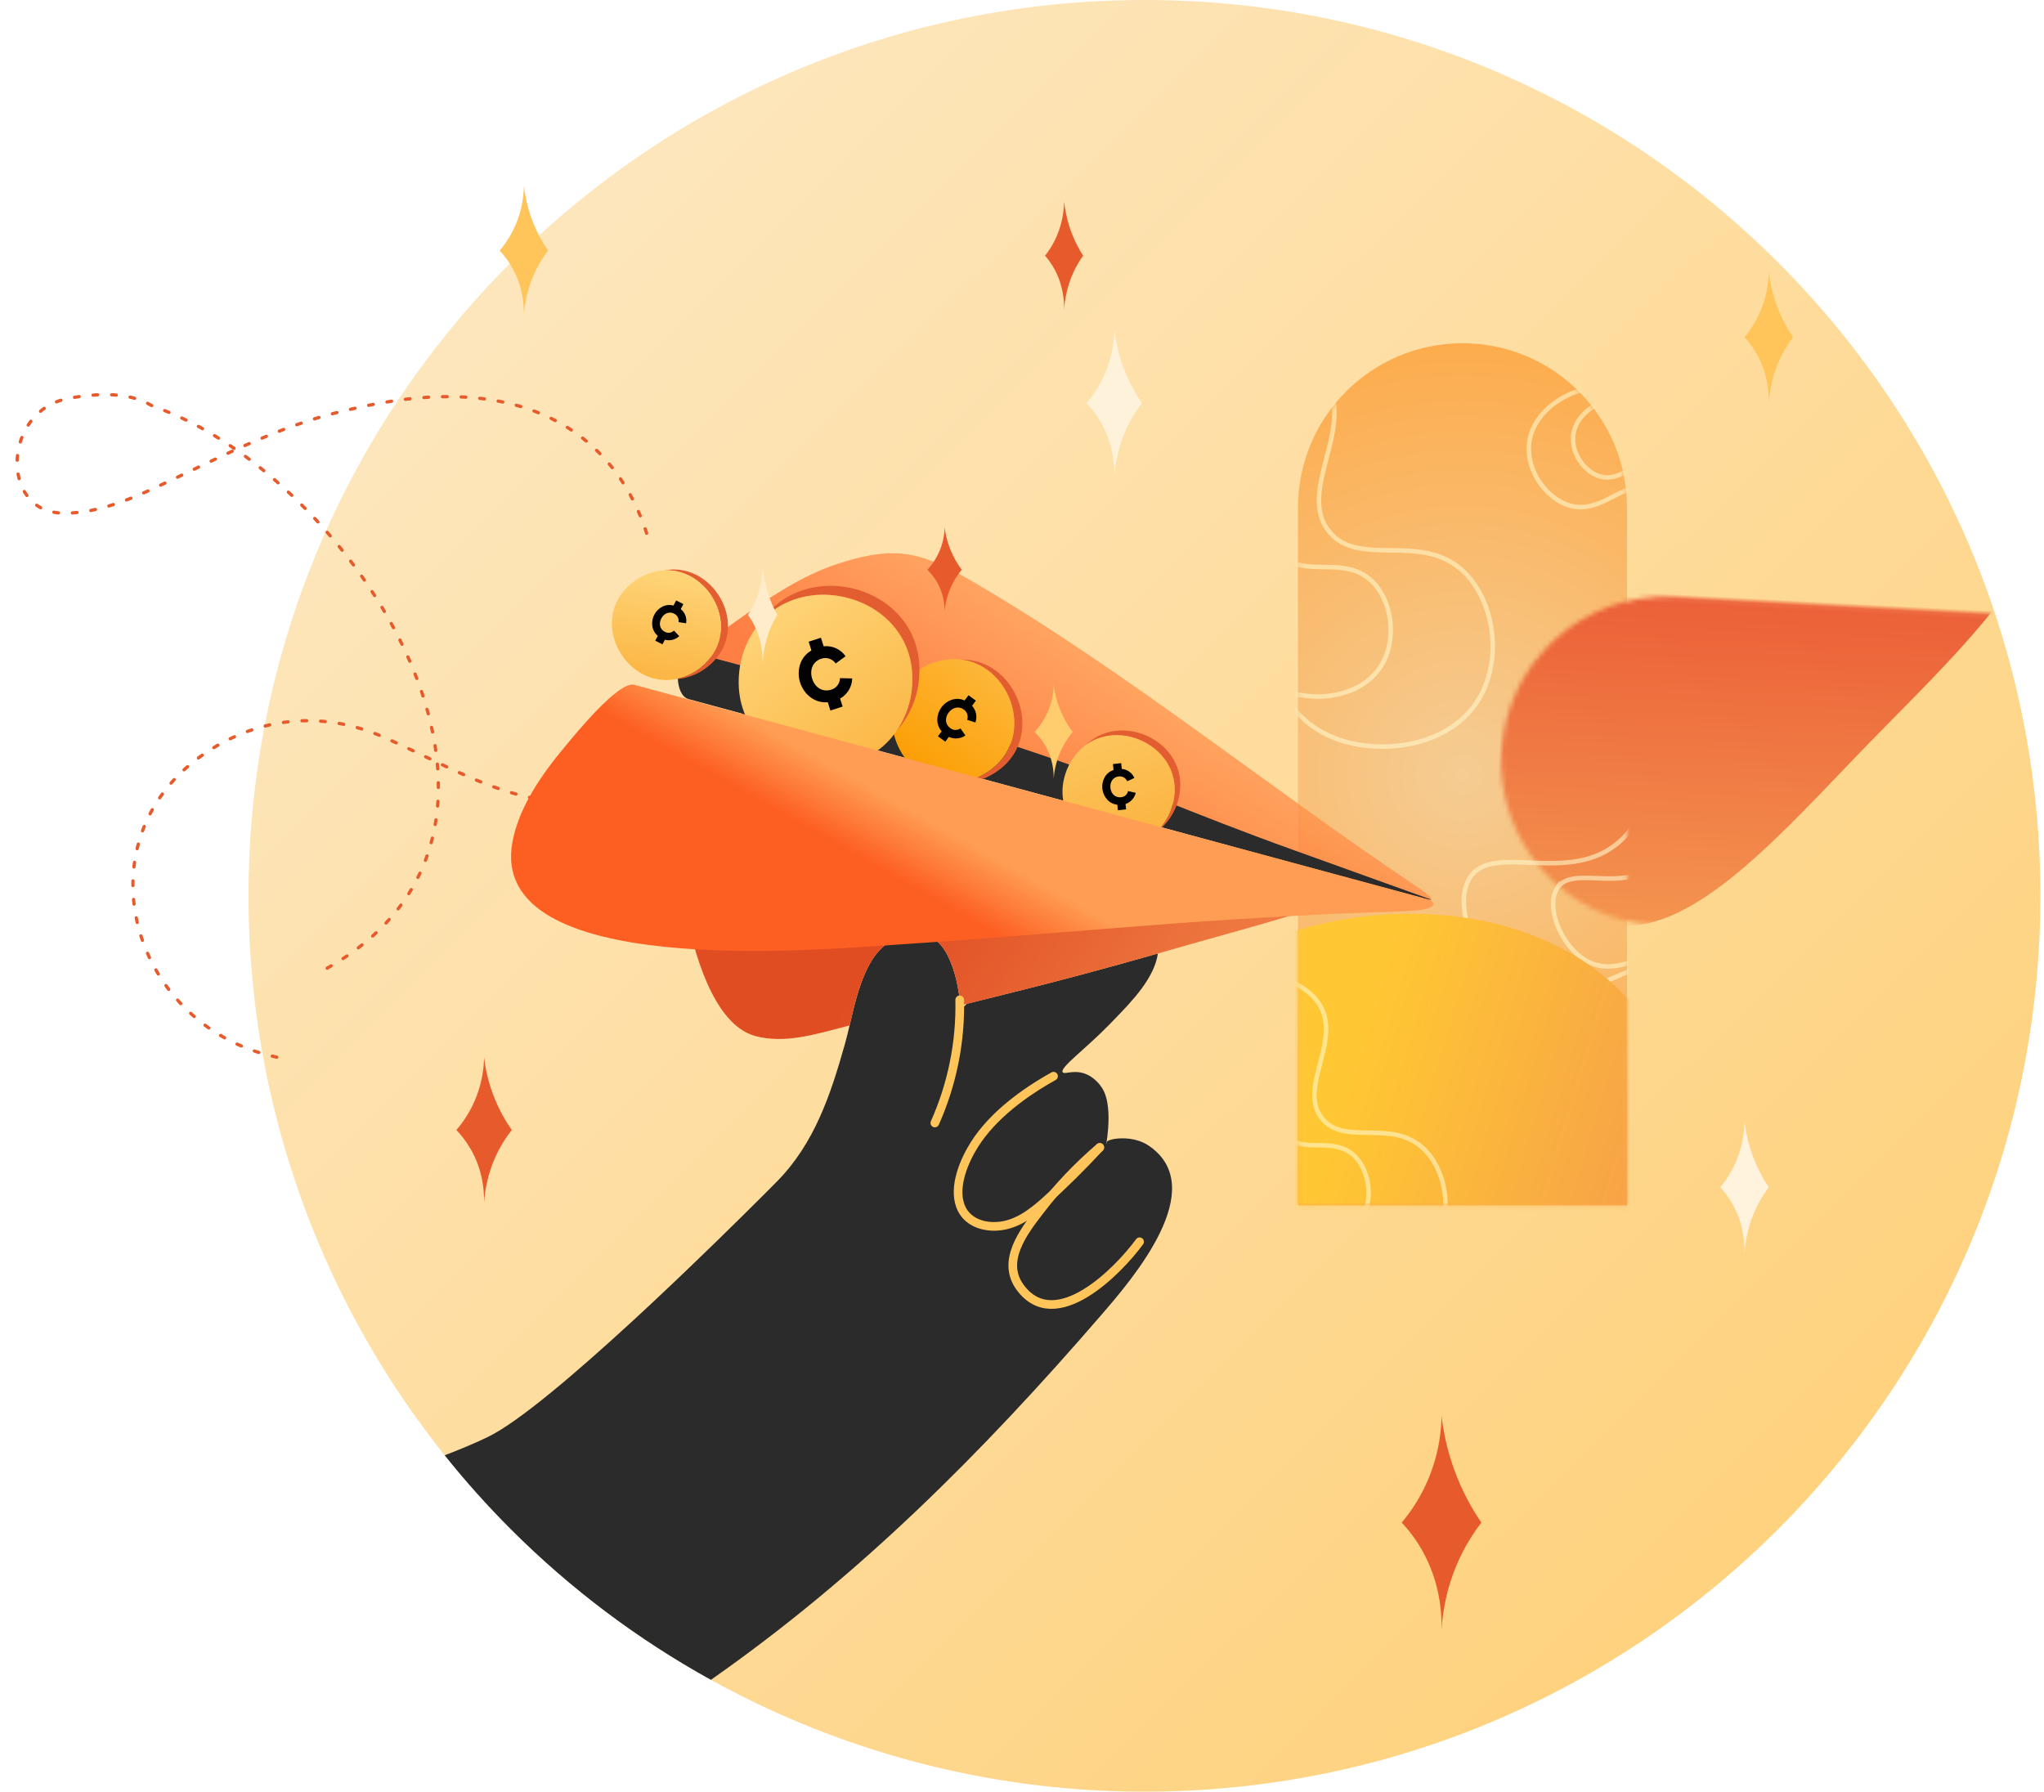 <svg xmlns="http://www.w3.org/2000/svg" xmlns:xlink="http://www.w3.org/1999/xlink" width="100%" height="385" viewBox="0 0 439 385">
    <defs>
        <linearGradient id="nc3r78mloa" x1="-47.089%" x2="100%" y1="-48.216%" y2="100%">
            <stop offset="0%" stop-color="#FAF4EA"/>
            <stop offset="100%" stop-color="#FFA600"/>
        </linearGradient>
        <linearGradient id="1n1uv8v2yd" x1="72.543%" x2="0%" y1="50%" y2="50%">
            <stop offset="0%" stop-color="#E53727"/>
            <stop offset="100%" stop-color="#F4954F"/>
        </linearGradient>
        <linearGradient id="hwvtwpxgfg" x1="100%" x2="50%" y1="50%" y2="36.424%">
            <stop offset="0%" stop-color="#F4954F"/>
            <stop offset="100%" stop-color="#FFC733"/>
        </linearGradient>
        <linearGradient id="nxvmvdjeji" x1="67.286%" x2="32.956%" y1="35.904%" y2="60.917%">
            <stop offset="0%" stop-color="#FF9D54"/>
            <stop offset="100%" stop-color="#FD5F22"/>
        </linearGradient>
        <linearGradient id="4vj1uz439j" x1="28.098%" x2="94.379%" y1="47.447%" y2="56.774%">
            <stop offset="0%" stop-color="#E04D23"/>
            <stop offset="100%" stop-color="#F28448"/>
        </linearGradient>
        <linearGradient id="jvn3vmnwbk" x1="25.776%" x2="162.004%" y1="93.256%" y2="-34.532%">
            <stop offset="0%" stop-color="#FC9C00"/>
            <stop offset="100%" stop-color="#FED376"/>
            <stop offset="100%" stop-color="#FFC445"/>
        </linearGradient>
        <linearGradient id="e5cvwgvc7l" x1="80.581%" x2="29.952%" y1="95.606%" y2="18.195%">
            <stop offset="0%" stop-color="#FBB33E"/>
            <stop offset="100%" stop-color="#FED376"/>
        </linearGradient>
        <linearGradient id="e67dovye1m" x1="69.783%" x2="22.547%" y1="85.67%" y2="-49.929%">
            <stop offset="0%" stop-color="#FBB33E"/>
            <stop offset="100%" stop-color="#FED376"/>
        </linearGradient>
        <linearGradient id="sqsbqiys9n" x1="37.775%" x2="57.014%" y1="98.745%" y2="8.139%">
            <stop offset="0%" stop-color="#FBB33E"/>
            <stop offset="100%" stop-color="#FED376"/>
        </linearGradient>
        <linearGradient id="plgicglo3o" x1="46.483%" x2="35.604%" y1="46.41%" y2="52.567%">
            <stop offset="0%" stop-color="#FF9D54"/>
            <stop offset="100%" stop-color="#FD5F22"/>
        </linearGradient>
        <filter id="c8ixv0q9be" width="243.9%" height="260.9%" x="-72%" y="-80.5%" filterUnits="objectBoundingBox">
            <feGaussianBlur in="SourceGraphic" stdDeviation="41.382"/>
        </filter>
        <filter id="w58fxtn78h" width="238.3%" height="254.4%" x="-69.2%" y="-77.2%" filterUnits="objectBoundingBox">
            <feGaussianBlur in="SourceGraphic" stdDeviation="39.818"/>
        </filter>
        <radialGradient id="yjsvdy0p7c" cx="50%" cy="50%" r="172.376%" fx="50%" fy="50%" gradientTransform="scale(1 .382) rotate(79.793 .016 .905)">
            <stop offset="0%" stop-color="#F5CC93"/>
            <stop offset="100%" stop-color="#FFA237"/>
        </radialGradient>
        <path id="8ta4ed54ub" d="M35.562 0C55.078 0 70.899 15.82 70.9 35.336v149.818H.225V35.336C.226 15.821 16.046 0 35.562 0z"/>
    </defs>
    <g fill="none" fill-rule="evenodd">
        <g>
            <g>
                <g>
                    <path fill="url(#nc3r78mloa)" fill-rule="nonzero" d="M409.957 192.425c0 106.274-86.152 192.424-192.424 192.424-51.035 0-99.98-20.27-136.068-56.357-36.087-36.087-56.36-85.032-56.36-136.067C25.106 86.153 111.259 0 217.546 0c106.287 0 192.412 86.153 192.412 192.425z" opacity=".556" transform="translate(-793 -3735) translate(794 3735) translate(27.27)"/>
                    <path stroke="#E75A2B" stroke-dasharray="1 3" stroke-linecap="round" stroke-width=".7" d="M31.176 227.08c-31.956-6.747-43.223-48.029-14-66.202 11.562-7.188 24.718-7.985 37.104-2.481 17.669 7.849 31.853 17.87 52.018 12.266 16.522-4.59 29.468-17.958 32.846-34.862" transform="translate(-793 -3735) translate(794 3735) translate(27.27)"/>
                    <path fill="#2B2B2B" fill-rule="nonzero" d="M175.27 205.258c1.652 3.314 2.368 7.031 2.713 10.694l-.007.002c.027.3.055.602.077.903.443-.4.9-.818 1.365-1.259 2.593-.641 5.184-1.292 7.777-1.934 11.127-2.745 22.201-5.698 33.222-8.861-.758 5.185-5.246 9.964-9.668 14.488l-.646.66-.322.33c-5.11 5.22-10.443 9.022-9.816 10.021.35.57 2.143-.527 4.57.25 2.282.745 3.585 2.65 3.92 3.182 2.832 4.495.25 14.537 1.015 11.546.169-.666 5.375-1.653 8.988.81 13.356 9.11-3.533 28.645-10.206 36.373-25.83 29.896-52.252 56.25-83.834 78.358-15.624-8.636-30.104-19.48-42.953-32.33-5.056-5.056-9.802-10.365-14.226-15.896 3.579-1.383 6.814-2.738 9.36-3.984 6.6-3.228 18.965-13.797 30.928-24.807l1.666-1.538.531-.492 1.059-.985 1.053-.984c9.806-9.172 18.815-18.072 23.468-22.717l.738-.738.376-.377.513-.514c.696-.698 1.191-1.198 1.457-1.466l.106-.108.119-.12c8.08-8.204 11.546-18.734 14.59-29.549.36-1.28.68-2.606.994-3.953 1.136-4.786 2.238-9.834 4.794-14.006 1.025-1.669 2.428-3.1 4.004-4.126 4.11-2.68 9.405-2.615 12.276 3.127z" transform="translate(-793 -3735) translate(794 3735) translate(27.27)"/>
                    <g transform="translate(-793 -3735) translate(794 3735) translate(27.27) translate(250.274 73.73)">
                        <mask id="h31rgpgumf" fill="#fff">
                            <use xlink:href="#8ta4ed54ub"/>
                        </mask>
                        <use fill="url(#yjsvdy0p7c)" fill-rule="nonzero" opacity=".8" xlink:href="#8ta4ed54ub"/>
                        <path fill="url(#1n1uv8v2yd)" fill-rule="nonzero" d="M147.878-23.629c13.558 11.476 21.497 30.644 23.818 52.254 2.199 21.488-1.221 45.295-14.78 62.632-13.557 17.214-37.376 28.08-58.018 24.906-20.52-3.296-37.865-20.51-57.653-37.848C21.335 60.98-.895 43.642-.162 27.038c.733-16.604 24.43-32.476 44.339-43.952C63.964-28.39 79.843-35.472 97.432-37.181c17.589-1.71 36.766 1.954 50.446 13.552z" filter="url(#c8ixv0q9be)" mask="url(#h31rgpgumf)" transform="rotate(-87 86.066 39.567)"/>
                        <g stroke="#FFF6C8" stroke-width=".971" mask="url(#h31rgpgumf)" opacity=".609">
                            <g>
                                <path d="M122.587 143.37c-12.134 1.517-16.269-23.327-35.403-26.067-14.205-2.032-19.214 10.617-33.224 8.147-15.879-2.799-29.926-22.648-26.145-34.753 3.676-11.769 22.459-10.629 24.51-21.72C54.187 58.91 39.47 53.9 40.342 41.283c.643-9.274 9.45-18.907 19.608-20.092 11.652-1.359 22.31 8.717 25.6 18.462 5.101 15.108-8.852 25.434-2.724 36.383 3.414 6.096 8.653 4.526 26.145 13.031 16.363 7.957 25.836 12.562 28.867 21.721 4.243 12.823-5.225 31.325-15.251 32.58z" transform="translate(-105.975 -26.756) rotate(130 83.035 82.252)"/>
                                <path d="M109.41 122.394c-8.017.999-10.75-15.365-23.396-17.17-9.387-1.339-12.697 6.993-21.957 5.366-10.494-1.843-19.777-14.92-17.279-22.893 2.43-7.752 14.844-7 16.2-14.307 1.23-6.632-8.497-9.933-7.92-18.244.424-6.109 6.244-12.453 12.959-13.234 7.7-.896 14.743 5.742 16.917 12.162 3.372 9.952-5.849 16.753-1.8 23.965 2.256 4.016 5.72 2.983 17.278 8.585 10.814 5.241 17.076 8.275 19.077 14.308 2.805 8.448-3.452 20.635-10.079 21.462z" transform="translate(-105.975 -26.756) rotate(130 83.272 82.134)"/>
                            </g>
                        </g>
                        <g stroke="#FFF6C8" stroke-width=".971" mask="url(#h31rgpgumf)" opacity=".609">
                            <g>
                                <path d="M92.455 108.256c-9.142 1.135-12.276-17.595-26.696-19.674-10.706-1.542-14.471 7.99-25.03 6.117-11.967-2.12-22.566-17.093-19.726-26.215 2.762-8.868 16.916-7.996 18.454-16.355 1.396-7.586-9.698-11.373-9.05-20.883.479-6.99 7.107-14.245 14.762-15.131 8.78-1.016 16.817 6.586 19.304 13.935 3.854 11.392-6.653 19.165-2.028 27.423 2.577 4.598 6.524 3.418 19.711 9.841 12.336 6.01 19.478 9.488 21.768 16.394 3.206 9.669-3.915 23.609-11.47 24.548z" transform="translate(29.018 59.381) rotate(130 62.625 62.164)"/>
                                <path d="M82.522 92.434c-6.04.747-8.111-11.59-17.642-12.96-7.074-1.015-9.562 5.263-16.541 4.03-7.91-1.397-14.914-11.26-13.037-17.269 1.826-5.841 11.18-5.266 12.197-10.773.921-4.998-6.41-7.493-5.981-13.757.315-4.605 4.696-9.383 9.755-9.967 5.802-.67 11.114 4.339 12.757 9.18 2.548 7.504-4.395 12.624-1.34 18.063 1.703 3.03 4.312 2.253 13.027 6.484 8.152 3.958 12.872 6.25 14.385 10.799 2.12 6.37-2.587 15.551-7.58 16.17z" transform="translate(29.018 59.381) rotate(130 62.809 62.072)"/>
                            </g>
                        </g>
                        <g stroke="#FFF6C8" stroke-width=".971" mask="url(#h31rgpgumf)" opacity=".609">
                            <g>
                                <path d="M69.54 81.255c-6.862.844-9.233-13.228-20.061-14.803-8.04-1.169-10.858 5.987-18.787 4.571-8.987-1.605-16.96-12.861-14.835-19.71 2.065-6.659 12.693-5.99 13.84-12.267 1.04-5.697-7.293-8.552-6.815-15.695.352-5.25 5.322-10.693 11.068-11.351 6.59-.755 12.633 4.963 14.507 10.485 2.905 8.56-4.976 14.39-1.496 20.596 1.94 3.457 4.901 2.574 14.808 7.412 9.268 4.525 14.633 7.145 16.36 12.334 2.416 7.266-2.918 17.73-8.588 18.428z" transform="rotate(152 70.598 36.21) rotate(130 47.118 46.612)"/>
                                <path d="M64.652 70.728c-4.534.556-6.1-8.713-13.258-9.751-5.312-.77-7.174 3.944-12.415 3.01-5.94-1.056-11.208-8.471-9.805-12.983 1.366-4.386 8.39-3.945 9.148-8.08.687-3.754-4.82-5.635-4.504-10.34.232-3.458 3.517-7.043 7.315-7.477 4.355-.497 8.348 3.27 9.586 6.908 1.92 5.639-3.288 9.478-.988 13.567 1.281 2.276 3.24 1.696 9.786 4.882 6.124 2.981 9.67 4.707 10.81 8.125 1.598 4.787-1.927 11.68-5.675 12.14z" transform="rotate(152 70.598 36.21) rotate(130 49.834 47.908)"/>
                            </g>
                        </g>
                        <path fill="url(#hwvtwpxgfg)" fill-rule="nonzero" d="M66.65 136.532c13.577 11.51 21.527 30.732 23.85 52.404 2.202 21.55-1.222 45.425-14.799 62.81-13.576 17.265-37.427 28.162-58.098 24.978-20.548-3.306-37.916-20.57-57.73-37.956-19.938-17.386-42.198-34.772-41.465-51.424.734-16.651 24.463-32.568 44.4-44.078 19.814-11.509 35.715-18.61 53.327-20.324 17.613-1.715 36.816 1.959 50.515 13.59z" filter="url(#w58fxtn78h)" mask="url(#h31rgpgumf)"/>
                        <g stroke="#FFF6C8" stroke-width=".971" mask="url(#h31rgpgumf)" opacity=".609">
                            <g>
                                <path d="M92.455 108.256c-9.142 1.135-12.276-17.595-26.696-19.674-10.706-1.542-14.471 7.99-25.03 6.117-11.967-2.12-22.566-17.093-19.726-26.215 2.762-8.868 16.916-7.996 18.454-16.355 1.396-7.586-9.698-11.373-9.05-20.883.479-6.99 7.107-14.245 14.762-15.131 8.78-1.016 16.817 6.586 19.304 13.935 3.854 11.392-6.653 19.165-2.028 27.423 2.577 4.598 6.524 3.418 19.711 9.841 12.336 6.01 19.478 9.488 21.768 16.394 3.206 9.669-3.915 23.609-11.47 24.548z" transform="translate(-79.754 115.71) rotate(130 62.625 62.164)"/>
                                <path d="M82.522 92.434c-6.04.747-8.111-11.59-17.642-12.96-7.074-1.015-9.562 5.263-16.541 4.03-7.91-1.397-14.914-11.26-13.037-17.269 1.826-5.841 11.18-5.266 12.197-10.773.921-4.998-6.41-7.493-5.981-13.757.315-4.605 4.696-9.383 9.755-9.967 5.802-.67 11.114 4.339 12.757 9.18 2.548 7.504-4.395 12.624-1.34 18.063 1.703 3.03 4.312 2.253 13.027 6.484 8.152 3.958 12.872 6.25 14.385 10.799 2.12 6.37-2.587 15.551-7.58 16.17z" transform="translate(-79.754 115.71) rotate(130 62.809 62.072)"/>
                            </g>
                        </g>
                    </g>
                    <path fill="url(#nxvmvdjeji)" fill-rule="nonzero" d="M145.8 123.466c-9.131 4.374-17.187 11.134-25.322 16.517-.676.45-.522 1.44.28 1.765 42.092 17.125 85.154 31.758 128.965 43.821 10.199 2.806 19.238 5.164 29.178 7.61 1.189.29-1.399-1.757-2.408-2.431-31.163-20.76-63.025-46.69-95.533-65.638-10.816-6.293-16.273-8.13-28.628-4.232-2.235.707-4.418 1.572-6.531 2.588z" opacity=".758" transform="translate(-793 -3735) translate(794 3735) translate(27.27)"/>
                    <path fill="url(#4vj1uz439j)" fill-rule="nonzero" d="M261.304 191.723c-.266-1.107-20.121.064-34.664-.232l-5.9-.119-16.536-.336c-12.576-.248-25.151 2.72-37.727 2.464l-27.556-.562c-3.615-.072-7.3-.897-10.915-.599-5.087.42-9.805-.45-8.867 4.058 3.349 16.08 8.61 24.516 14.898 26.158 6.287 1.643 12.421-.288 20.167-2.292 1.137-4.786 2.238-9.834 4.794-14.006 3.697-6.019 12.302-8.935 16.273-.994 1.65 3.307 2.367 7.024 2.712 10.691l1.45-.348c2.593-.642 5.184-1.293 7.777-1.934 11.127-2.745 22.201-5.699 33.222-8.862l1.522-.437 1.32-.38c12.864-3.737 38.48-10.398 38.03-12.27z" transform="translate(-793 -3735) translate(794 3735) translate(27.27)"/>
                    <path fill="#2A2B2A" fill-rule="nonzero" d="M125.913 141.594c-2.665-.713-5.087-2.002-6.872-.915-2.365 1.44-2.452 8.662.591 9.488 38.461 10.442 120.02 32.53 158.982 43.1h.305c.06 0 .143-.052.117-.06-.234-.1-23.079-8.317-29.58-10.653-22.673-8.147-34.069-13.661-55.513-20.902-21.02-7.098-50.673-15.414-68.03-20.058z" transform="translate(-793 -3735) translate(794 3735) translate(27.27)"/>
                    <g fill-rule="nonzero">
                        <g>
                            <path fill="#E25E31" d="M13.177 26.616c1.833-.05 3.64-.452 5.321-1.184 13.31-6.126 7.979-23.91-3.632-25.268 12.792-.273 19.303 18.938 5.353 25.36-2.211.976-4.64 1.352-7.042 1.092z" transform="translate(-793 -3735) translate(794 3735) translate(27.27) translate(163.272 141.514)"/>
                            <path fill="url(#jvn3vmnwbk)" d="M18.473 25.447c-1.676.724-3.475 1.121-5.3 1.169C.41 26.864-6.078 7.678 7.858 1.256c2.198-.972 4.612-1.35 7.002-1.1 11.586 1.383 16.921 19.165 3.612 25.291z" transform="translate(-793 -3735) translate(794 3735) translate(27.27) translate(163.272 141.514)"/>
                            <path fill="#020202" d="M14.751 14.938l1.054 1.531c-1.054.721-2.41.836-3.57.301l-.746 1.024-1.584-1.158.796-1.06c-.612-.7-.945-1.602-.932-2.533.037-1.96 1.319-3.68 3.187-4.276.882-.273 1.833-.21 2.67.179l.84-1.122 1.585 1.157-.821 1.1c.885.974 1.16 2.355.719 3.594l-1.768-.577c.28-.808-.005-1.704-.701-2.2-1.05-.781-2.395-.51-3.272.646-.878 1.156-.746 2.536.313 3.317.645.52 1.558.552 2.238.077h-.008z" transform="translate(-793 -3735) translate(794 3735) translate(27.27) translate(163.272 141.514)"/>
                        </g>
                    </g>
                    <g fill-rule="nonzero">
                        <g>
                            <path fill="#E25E31" d="M33.993 31.519c1.462-2.137 2.499-4.535 3.053-7.064C41.039 4.167 16.288-4.433 5.139 7.725c10.259-14.86 37.62-6.43 33.431 14.833-.71 3.333-2.286 6.42-4.567 8.95l-.01.01z" transform="translate(-793 -3735) translate(794 3735) translate(27.27) translate(130.204 125.602)"/>
                            <path fill="url(#e5cvwgvc7l)" d="M37.046 24.49c-.556 2.516-1.589 4.902-3.043 7.029C23.744 46.327-3.573 37.889.607 16.64c.708-3.316 2.27-6.39 4.532-8.916C16.278-4.391 41.024 4.202 37.046 24.49z" transform="translate(-793 -3735) translate(794 3735) translate(27.27) translate(130.204 125.602)"/>
                            <path fill="#020202" d="M21.94 20.062l2.622.06c-.047 1.802-1.037 3.448-2.608 4.333l.55 1.71-2.636.856-.554-1.788c-1.307.122-2.613-.243-3.668-1.024-2.213-1.664-3.12-4.552-2.257-7.183.416-1.233 1.274-2.269 2.409-2.906l-.59-1.89 2.634-.855.581 1.847c1.845-.212 3.657.61 4.712 2.138l-2.12 1.547c-.691-.99-1.953-1.405-3.096-1.017-1.76.554-2.564 2.317-1.967 4.274.597 1.957 2.292 2.941 4.053 2.387 1.125-.308 1.913-1.32 1.934-2.487v-.002z" transform="translate(-793 -3735) translate(794 3735) translate(27.27) translate(130.204 125.602)"/>
                        </g>
                    </g>
                    <g fill-rule="nonzero">
                        <g>
                            <path fill="#E25E31" d="M20.343 21.999c1.191-1.164 2.147-2.546 2.817-4.07C28.252 5.63 13.727-2.934 5.15 3.322c8.358-8.076 24.551.716 19.21 13.602-.87 2.015-2.255 3.765-4.017 5.075z" transform="translate(-793 -3735) translate(794 3735) translate(27.27) translate(199.82 156.68)"/>
                            <path fill="url(#e67dovye1m)" d="M23.155 17.949c-.671 1.516-1.626 2.89-2.812 4.05-8.354 8.04-24.52-.746-19.184-13.625.866-2.004 2.242-3.746 3.99-5.052 8.57-6.231 23.1 2.332 18.006 14.627z" transform="translate(-793 -3735) translate(794 3735) translate(27.27) translate(199.82 156.68)"/>
                            <path fill="#020202" d="M14.19 13.24l1.648.37c-.26 1.131-1.092 2.044-2.196 2.404l.13 1.149-1.77.206-.125-1.198c-.84-.09-1.62-.486-2.185-1.114-1.184-1.331-1.39-3.268-.513-4.818.421-.724 1.094-1.268 1.89-1.527l-.132-1.268 1.77-.206.132 1.243c1.192.099 2.231.848 2.703 1.947l-1.534.706c-.31-.714-1.054-1.136-1.825-1.035-1.181.127-1.912 1.137-1.783 2.45.13 1.312 1.072 2.145 2.255 2.018.75-.052 1.374-.592 1.534-1.325v-.002z" transform="translate(-793 -3735) translate(794 3735) translate(27.27) translate(199.82 156.68)"/>
                        </g>
                    </g>
                    <g fill-rule="nonzero">
                        <g>
                            <path fill="#E25E31" d="M13.645 23.772c1.592-.305 3.112-.913 4.475-1.79C28.9 14.728 21.708-.083 11.352.377 22.511-1.678 30.94 14.214 19.64 21.812c-1.795 1.17-3.867 1.846-6.007 1.96h.013z" transform="translate(-793 -3735) translate(794 3735) translate(27.27) translate(103.104 122.121)"/>
                            <path fill="url(#sqsbqiys9n)" d="M18.118 21.996c-1.365.872-2.884 1.475-4.476 1.776C2.506 25.805-5.9 9.928 5.388 2.332 7.173 1.172 9.23.5 11.355.378 21.7-.065 28.898 14.744 18.118 21.996z" transform="translate(-793 -3735) translate(794 3735) translate(27.27) translate(103.104 122.121)"/>
                            <path fill="#020202" d="M13.366 13.324l1.142 1.193c-.823.78-1.993 1.073-3.086.771l-.515.995-1.551-.788.547-1.042c-.636-.526-1.055-1.268-1.176-2.084-.246-1.722.632-3.41 2.183-4.197.733-.363 1.574-.442 2.362-.22l.577-1.105 1.551.788-.562 1.08c.915.724 1.356 1.894 1.146 3.043l-1.628-.249c.124-.743-.254-1.48-.93-1.812-1.032-.535-2.17-.11-2.772 1.026-.602 1.137-.286 2.328.746 2.862.637.363 1.437.262 1.964-.248l.002-.013z" transform="translate(-793 -3735) translate(794 3735) translate(27.27) translate(103.104 122.121)"/>
                        </g>
                    </g>
                    <path stroke="#FFC55A" stroke-linecap="round" stroke-width="1.859" d="M172.511 241.215c3.713-8.316 5.537-17.35 5.343-26.454" transform="translate(-793 -3735) translate(794 3735) translate(27.27)"/>
                    <path fill="url(#plgicglo3o)" fill-rule="nonzero" d="M107.97 147.089c-3.4-.92-12.99 10.994-14.82 13.177-4.872 5.81-9.944 12.946-11.354 20.567-5.47 29.51 65.226 23.208 81.509 22.141 39.475-2.588 59.41-5.138 98.93-6.85 4.753-.207 9.22-.207 14.27-.62.524-.043 2.172-.396 2.766-.789.593-.393.274-1.157-.594-1.48L107.97 147.09z" transform="translate(-793 -3735) translate(794 3735) translate(27.27)"/>
                    <path stroke="#FFC55A" stroke-linecap="round" stroke-width="1.859" d="M198.006 231.165c-6.318 3.52-13.021 8.426-16.95 14.607-2.222 3.496-4.602 9.035-3.06 13.252 1.243 3.384 4.724 4.617 8.083 4.364 3.943-.296 7.193-2.735 10.042-5.271 4.12-3.685 8.046-7.603 11.807-11.656" transform="translate(-793 -3735) translate(794 3735) translate(27.27)"/>
                    <path stroke="#FFC55A" stroke-linecap="round" stroke-width="1.859" d="M207.928 246.46c-4.77 4.062-9.09 8.624-12.886 13.608-3.48 4.513-8.374 10.863-4.167 16.512 7.546 10.134 20.994-3.536 25.609-9.86" transform="translate(-793 -3735) translate(794 3735) translate(27.27)"/>
                </g>
                <path fill="#FFF2DB" d="M244.275 86.593c-.966 1.243-1.98 2.762-2.9 4.573-2.207 4.356-2.862 8.453-3.05 11.235.045-2.474-.243-7-2.858-11.622-.98-1.736-2.081-3.116-3.091-4.186 1.275-1.497 3.078-3.974 4.371-7.445 1.269-3.4 1.547-6.405 1.578-8.363.254 2.161.78 4.941 1.916 8.026 1.219 3.313 2.746 5.915 4.034 7.782" transform="translate(-793 -3735) translate(794 3735)"/>
                <path fill="#FFF3DD" d="M378.89 255.03c-.845 1.111-1.734 2.47-2.537 4.091-1.932 3.897-2.505 7.563-2.67 10.052.04-2.213-.212-6.264-2.5-10.399-.858-1.552-1.821-2.788-2.705-3.745 1.115-1.34 2.693-3.556 3.825-6.661 1.11-3.043 1.353-5.731 1.38-7.483.222 1.934.683 4.421 1.677 7.18 1.066 2.966 2.403 5.294 3.53 6.964" transform="translate(-793 -3735) translate(794 3735)"/>
                <path fill="#FFC55A" d="M384.096 72.444c-.845 1.112-1.733 2.47-2.537 4.092-1.932 3.897-2.505 7.563-2.67 10.052.04-2.213-.212-6.264-2.5-10.399-.858-1.552-1.821-2.788-2.705-3.745 1.116-1.34 2.694-3.556 3.825-6.661 1.11-3.043 1.354-5.731 1.38-7.483.223 1.934.683 4.42 1.677 7.18 1.067 2.966 2.403 5.294 3.53 6.964" transform="translate(-793 -3735) translate(794 3735)"/>
                <path fill="#E75A2B" d="M317.16 327.045c-1.39 1.803-2.85 4.006-4.167 6.63-3.174 6.318-4.115 12.258-4.386 16.293.063-3.587-.35-10.15-4.107-16.854-1.41-2.514-2.994-4.517-4.445-6.07 1.833-2.169 4.423-5.76 6.285-10.793 1.823-4.932 2.223-9.29 2.267-12.128.364 3.133 1.124 7.166 2.753 11.637 1.752 4.807 3.947 8.58 5.8 11.285M108.917 242.72c-.967 1.227-1.982 2.726-2.9 4.513-2.207 4.3-2.863 8.346-3.05 11.09.044-2.44-.244-6.909-2.858-11.473-.98-1.711-2.083-3.075-3.092-4.13 1.275-1.478 3.077-3.924 4.372-7.349 1.269-3.358 1.546-6.324 1.577-8.257.254 2.135.781 4.879 1.915 7.923 1.219 3.272 2.746 5.84 4.036 7.683" transform="translate(-793 -3735) translate(794 3735)"/>
                <path fill="#FFC55A" d="M116.726 53.83c-.845 1.094-1.735 2.428-2.538 4.02-1.931 3.828-2.504 7.43-2.668 9.875.037-2.176-.213-6.154-2.502-10.216-.858-1.524-1.821-2.738-2.704-3.678 1.115-1.316 2.693-3.492 3.825-6.543 1.11-2.988 1.353-5.63 1.38-7.35.222 1.9.684 4.343 1.675 7.053 1.068 2.913 2.403 5.2 3.532 6.84" transform="translate(-793 -3735) translate(794 3735)"/>
                <path fill="#E75A2B" d="M231.632 54.924c-.664.917-1.363 2.035-1.994 3.37-1.518 3.208-1.968 6.227-2.097 8.276.03-1.823-.167-5.157-1.965-8.563-.675-1.277-1.431-2.295-2.125-3.083.876-1.103 2.116-2.926 3.005-5.484.873-2.504 1.063-4.718 1.085-6.16.174 1.592.537 3.64 1.316 5.912.839 2.442 1.888 4.358 2.775 5.732" transform="translate(-793 -3735) translate(794 3735)"/>
                <path stroke="#E75A2B" stroke-dasharray="1 3" stroke-linecap="round" stroke-width=".7" d="M137.879 114.537c-1.82-5.714-6.576-17.142-19.09-23.937-17.04-9.252-38.014-4.248-46.4-2.242-14.423 3.446-27.008 10.361-40.207 16.467-6.067 2.805-13.289 5.665-20.122 5.37-13.09-.564-12.397-21.898 1.494-24.59 13.058-2.53 17.588 1.408 18.278 1.646 43.017 14.763 91.387 90.43 37.435 120.71" transform="translate(-793 -3735) translate(794 3735)"/>
                <path fill="#FFCC6E" d="M229.393 157.22c-.664.795-1.362 1.765-1.994 2.922-1.517 2.783-1.967 5.401-2.096 7.179.03-1.58-.167-4.473-1.966-7.427-.674-1.107-1.431-1.99-2.125-2.674.877-.957 2.116-2.54 3.006-4.756.872-2.173 1.063-4.093 1.085-5.344.174 1.38.536 3.157 1.316 5.128.838 2.118 1.887 3.78 2.774 4.972" transform="translate(-793 -3735) translate(794 3735)"/>
                <path fill="#E75A2B" d="M205.565 122.391c-.6.717-1.229 1.592-1.798 2.636-1.369 2.51-1.775 4.872-1.892 6.475.028-1.426-.15-4.034-1.772-6.699-.608-.999-1.292-1.795-1.917-2.412.79-.863 1.908-2.29 2.711-4.29.787-1.96.96-3.692.978-4.82.157 1.245.484 2.847 1.187 4.625.757 1.91 1.703 3.41 2.503 4.485" transform="translate(-793 -3735) translate(794 3735)"/>
                <path fill="#FFECCA" d="M165.945 132.083c-.513.819-1.052 1.82-1.54 3.012-1.173 2.869-1.521 5.568-1.62 7.4.023-1.63-.13-4.61-1.519-7.656-.52-1.142-1.106-2.052-1.642-2.756.677-.986 1.635-2.618 2.322-4.903.674-2.24.821-4.22.838-5.51.135 1.425.415 3.255 1.018 5.287.647 2.183 1.458 3.897 2.143 5.126" transform="translate(-793 -3735) translate(794 3735)"/>
            </g>
        </g>
    </g>
</svg>
